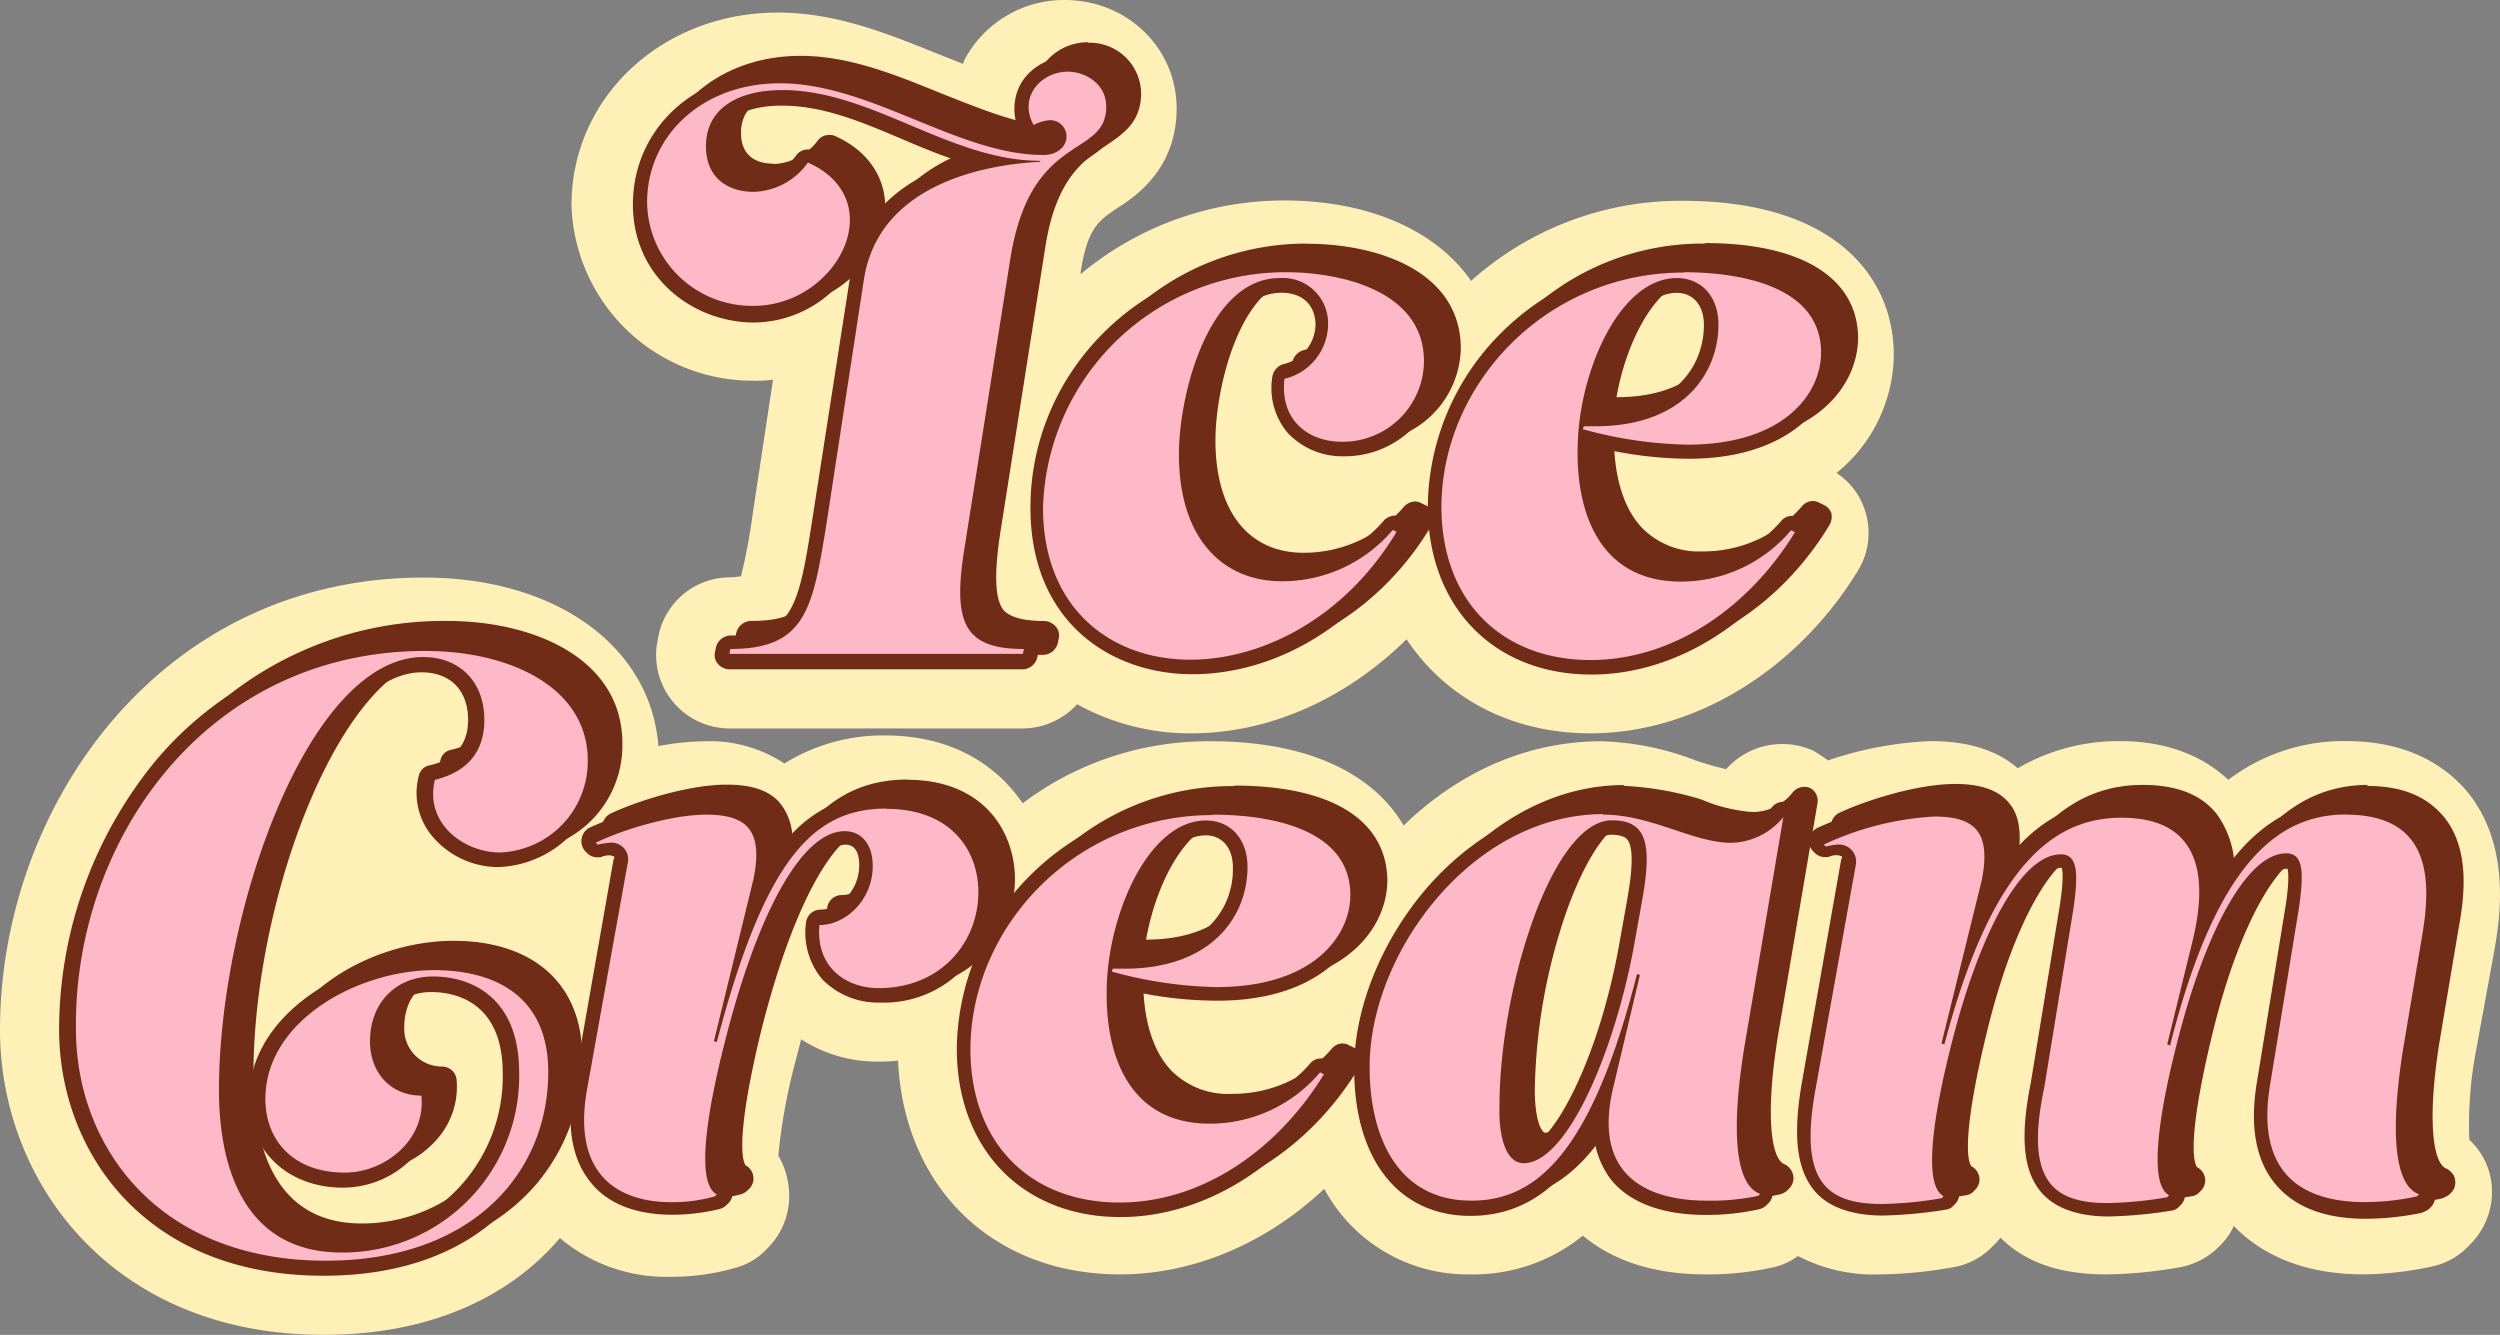 <svg xmlns="http://www.w3.org/2000/svg" viewBox="0 0 292.3 156.07"><rect x="0" y="0" width="292.3" height="156.07" fill="#808080" stroke="none"/><defs><style>.cls-1{fill:#fff0b7;}.cls-2{fill:#712c18;}.cls-3{fill:#feb9c8;}</style></defs><title>Zasób 1</title><g id="Warstwa_2" data-name="Warstwa 2"><g id="Warstwa_1-2" data-name="Warstwa 1"><path class="cls-1" d="M88,44.51a17.31,17.31,0,0,0,2.38-.11L88,60.14a71.1,71.1,0,0,1-1.36,7.25c-.34,0-.68.11-1.25.11a8.55,8.55,0,0,0-8.49,7.36l-.11.57a8.59,8.59,0,0,0,8.49,9.74H119.6a8.71,8.71,0,0,0,6.34-2.83,27.24,27.24,0,0,0,13.36,3.4c9.18,0,18.13-4.08,25.15-11,4.53,6.8,12.12,11,21.52,11,12.12,0,24.12-7.36,31.25-19a8.44,8.44,0,0,0,.91-6.8,8.26,8.26,0,0,0-3.4-4.64,18,18,0,0,0,6.69-13.82c0-8.72-6.46-18-24.69-18A36.69,36.69,0,0,0,172,32.84c-4-5.77-11.78-9.4-21.86-9.4a37.11,37.11,0,0,0-23.79,8.61v-.23c.8-5.21,2.16-6,4.08-7.36,2.38-1.47,7.14-4.75,7.14-11.78S131.83,0,124.47,0a13.17,13.17,0,0,0-11.33,6.34,5,5,0,0,0-.56,1.13c-.8-.34-1.7-.68-2.5-1-5.66-2.26-12-5-19.14-5C77.46,1.47,66.82,11.33,66.82,24A21.17,21.17,0,0,0,88,44.51Z"/><path class="cls-1" d="M291.64,111.11c.57-3.28,2.15-12.23-3.29-18.69-2.26-2.6-6.45-5.77-14-5.77a22.25,22.25,0,0,0-13.82,4.53C258,88.8,254,86.65,247.81,86.65a23.45,23.45,0,0,0-11.89,3.17c-2.5-2.15-5.89-3.17-10.2-3.17a42.58,42.58,0,0,0-12,2.26,15.17,15.17,0,0,0-1.7-1.13,8.78,8.78,0,0,0-10.2,2.15,35.93,35.93,0,0,1-3.51-1,33,33,0,0,0-11.09-2.26c-8.39,0-16.43,3.39-23.11,9.85-3.17-5.44-10.19-9.85-22.54-9.85a36,36,0,0,0-22,7.25c-3.17-4.65-8.49-7.93-16.08-7.93a21.76,21.76,0,0,0-11.78,3.28,15.79,15.79,0,0,0-9.29-2.6,31.7,31.7,0,0,0-5.44.56c-.9-11.66-12-19.7-27.4-19.7C18.57,67.51,0,94.46,0,120.4c0,17.67,13,35.67,37.83,35.67,12.91,0,22.08-4.75,27.63-11.32a19.22,19.22,0,0,0,13,4.53,26.85,26.85,0,0,0,7.36-1,7.77,7.77,0,0,0,3.74-2.15l.22-.23a8.62,8.62,0,0,0,2.38-7.47A9,9,0,0,0,91,135.12a67.18,67.18,0,0,1,2-11c.22-.91.45-1.7.67-2.61a16.26,16.26,0,0,0,9,2.61A15.82,15.82,0,0,0,105,124c.68,14.84,11.1,25,25.94,25,8.6,0,17.1-3.62,23.89-10a19,19,0,0,0,17.11,10,20.27,20.27,0,0,0,13.13-4.53c2.83,2.38,7.37,4.53,14.27,4.53a34.91,34.91,0,0,0,7.82-.79,7.56,7.56,0,0,0,3.06-1.36,19.05,19.05,0,0,0,9.51,2.15,50.76,50.76,0,0,0,8.38-.79,8.34,8.34,0,0,0,4.76-2.38l.22-.23a5.88,5.88,0,0,0,.8-.9c2.94,2.94,7,4.3,12.34,4.3a50.67,50.67,0,0,0,8.38-.79,8.65,8.65,0,0,0,4.76-2.38l.23-.23a7.48,7.48,0,0,0,1.58-2.26c2.61,2.72,7.25,5.66,15.18,5.66a39.4,39.4,0,0,0,7.93-.91,8.18,8.18,0,0,0,4.3-2.37l.23-.23a8.69,8.69,0,0,0,2.38-7.81,8.26,8.26,0,0,0-2.49-4.42,46,46,0,0,1,.79-10.42l2.15-11.78Zm-75-10.76v0Zm-.11-.45a.11.11,0,0,0-.11-.11C216.55,99.79,216.55,99.79,216.55,99.9Z"/><path class="cls-2" d="M87.66,75.66a1,1,0,0,1-.68-.34,1.62,1.62,0,0,1-.23-.68l.12-.56a.82.82,0,0,1,.79-.68c7.81,0,8.72-3.51,10.3-13.82l4.42-28.65c1.36-8.84,9-12.35,15.29-13.71a70.88,70.88,0,0,1-9.29-3.39c-5-2-9.62-4.08-14.61-4.08-2.37,0-8,.56-8,5.66,0,4.08,3.63,4.42,4.65,4.42A7.2,7.2,0,0,0,96,16.77a.79.79,0,0,1,.68-.34.42.42,0,0,1,.34.11c4.08,1.82,6.12,5.33,5.21,9.29a12.4,12.4,0,0,1-12,9.06C83.69,34.89,77,30,77,22,77,13.6,84,7.14,93.43,7.14c5.55,0,11,2.27,16.2,4.42s9.85,4.08,14.61,4.08c1.25,0,1.81-.68,1.81-1.25a1,1,0,0,0-1-1,2.74,2.74,0,0,0-1.47.45.64.64,0,0,1-.45.12h-.23a1.12,1.12,0,0,1-.56-.46,5.08,5.08,0,0,1-.12-5.21,5.39,5.39,0,0,1,4.65-2.6c2.6,0,5.43,1.81,5.43,5,0,2.95-1.81,4.08-3.73,5.33-2.72,1.81-6.12,4.07-7.48,12.57l-5.32,33.63c-.8,5.21-.68,7.93.56,9.4.91,1.14,2.61,1.59,5.44,1.59a1,1,0,0,1,.68.34,1.67,1.67,0,0,1,.23.68l-.12.57a.83.83,0,0,1-.79.68H87.66v.22Z"/><path class="cls-2" d="M127.19,6.68c2.15,0,4.53,1.48,4.53,4.08,0,6.12-8.83,2.83-11.21,17.78l-5.33,33.64c-1.47,8.95-.11,12,6.91,12l-.11.57H87.66l.12-.57c8.83,0,9.62-4.75,11.21-14.49L103.41,31c1.69-11.1,13.93-13.47,20.61-13.81V17.1c-10.53,0-19.71-8.26-30.13-8.26C88.68,8.84,85,11,85,15.4c0,4,2.94,5.33,5.55,5.33a8,8,0,0,0,6.34-3.4c9.85,4.42,3.39,16.76-6.34,16.76C84.27,34.09,78,29.33,78,22,78,14.16,84.49,8,93.55,8c10.65,0,20.84,8.38,30.81,8.38,1.81,0,2.72-1.13,2.72-2.15a1.91,1.91,0,0,0-1.93-1.92,5.07,5.07,0,0,0-1.92.56c-1.82-3.28.9-6.23,4-6.23m0-1.7a6.39,6.39,0,0,0-5.44,2.95,6.18,6.18,0,0,0,0,6.11,2.77,2.77,0,0,0,.8.8c-4.08-.46-8.16-2.15-12.46-3.85-5.33-2.16-10.76-4.42-16.54-4.42-9.85,0-17.21,6.68-17.21,15.63C76.34,30.81,83.47,36,90.49,36a13.59,13.59,0,0,0,11.44-6.46,4.9,4.9,0,0,0-.22,1.25L97.29,59.46C95.7,69.65,94.91,72.6,87.77,72.6a1.82,1.82,0,0,0-1.7,1.47l-.11.57A1.54,1.54,0,0,0,86.41,76a1.84,1.84,0,0,0,1.25.57H122a1.82,1.82,0,0,0,1.7-1.47l.11-.57a1.57,1.57,0,0,0-.45-1.36,1.83,1.83,0,0,0-1.25-.56c-3.28,0-4.3-.8-4.76-1.25-1-1.24-1.13-4-.45-8.72L122.2,29c1.25-8.15,4.53-10.3,7.14-12,2-1.36,4.08-2.72,4.08-6.12A6,6,0,0,0,127.19,5ZM90.49,19.14c-1.47,0-3.85-.45-3.85-3.62,0-4.19,4.53-4.87,7.25-4.87,4.87,0,9.4,1.92,14.27,4,2.15.91,4.31,1.81,6.46,2.49-4.31,1.36-8.72,3.85-11.21,8.38.56-4.07-1.48-7.7-5.78-9.62a1.37,1.37,0,0,0-.68-.12,1.63,1.63,0,0,0-1.36.68,6.79,6.79,0,0,1-5.1,2.72Zm33.3-4.3a.88.88,0,0,0,.45-.23,1.7,1.7,0,0,1,1-.34c.12,0,.23,0,.23.11s-.34.46-1,.46Z"/><path class="cls-2" d="M141.8,76.22c-9,0-18.12-5.77-18.12-18.69,0-15.63,13-28.31,29.1-28.31,7.82,0,17,3,17,11.33a10.35,10.35,0,0,1-10.42,10.3,7.6,7.6,0,0,1-5.89-2.38,7.1,7.1,0,0,1-1.58-6,.73.73,0,0,1,.68-.68,5.77,5.77,0,0,0,4.53-5.43,4.51,4.51,0,0,0-4.87-4.65c-7.59,0-10.87,13-10.87,19.71,0,8.72,4.19,13.93,11.21,13.93a16.28,16.28,0,0,0,12.34-5.66.82.82,0,0,1,.68-.34.41.41,0,0,1,.34.11l.46.23a1.14,1.14,0,0,1,.45.56.77.77,0,0,1-.11.68c-5.67,9.4-15.18,15.29-24.92,15.29Z"/><path class="cls-2" d="M152.78,30.13c6,0,16.08,2,16.08,10.42a9.49,9.49,0,0,1-9.62,9.4c-3.74,0-7.25-2.38-6.69-7.36a6.61,6.61,0,0,0,5.1-6.34A5.29,5.29,0,0,0,152,30.81c-8.27,0-11.78,13.48-11.78,20.61,0,10.08,5.32,14.84,12,14.84a16.89,16.89,0,0,0,13-6l.45.22c-6,10-15.63,15-24.12,15-9.29,0-17.22-6-17.22-17.78a28.27,28.27,0,0,1,28.43-27.52m0-1.7c-16.54,0-29.9,13.14-29.9,29.22,0,13.48,9.51,19.48,18.91,19.48,10,0,19.82-6,25.6-15.74a2,2,0,0,0,.23-1.36,1.66,1.66,0,0,0-.91-1l-.45-.22a1.61,1.61,0,0,0-.8-.23,1.85,1.85,0,0,0-1.24.56,15.44,15.44,0,0,1-11.78,5.44c-6.46,0-10.31-4.87-10.31-13.14,0-6.34,3.06-18.91,10.08-18.91,2.95,0,4,1.92,4,3.74a4.85,4.85,0,0,1-3.85,4.64,1.85,1.85,0,0,0-1.25,1.47,8.15,8.15,0,0,0,1.81,6.57,8.78,8.78,0,0,0,6.57,2.72,11.23,11.23,0,0,0,11.33-11.1c-.12-8.95-9.74-12.12-18-12.12Z"/><path class="cls-2" d="M188.46,76.22c-11.1,0-18.23-7.36-18.23-18.8,0-15.29,13.36-28.2,29.1-28.2,5.1,0,17,1,17,10.31,0,5.77-5.1,11.55-16.53,11.55a49.38,49.38,0,0,1-12-1.7v.11c-.34,5.55.91,10.2,3.4,12.8a10.06,10.06,0,0,0,7.7,2.95,16.33,16.33,0,0,0,12.34-5.67.84.84,0,0,1,.68-.34.39.39,0,0,1,.34.12l.46.22a1.17,1.17,0,0,1,.45.57.77.77,0,0,1-.11.68c-5.67,9.51-15.07,15.4-24.58,15.4Zm-.45-29h1c4.41,0,8-1.25,10.41-3.51a10.63,10.63,0,0,0,3.06-7.48c0-2.72-1.58-4.64-4.07-4.64C193.33,31.6,189.14,39.53,188,47.23Z"/><path class="cls-2" d="M199.33,30.13c6.57,0,16.08,1.59,16.08,9.4,0,4.76-4.3,10.76-15.63,10.76a49,49,0,0,1-12.23-1.81l.11-.34H189c10.31,0,14.39-6.23,14.39-11.89,0-3.29-2-5.44-4.87-5.44-6.46,0-11.1,10.19-11.55,18.69-.46,9,2.71,16.76,12,16.76a16.84,16.84,0,0,0,12.91-6l.46.22c-5.33,8.73-14.16,15-23.9,15-10.19,0-17.44-6.68-17.44-18,0-14.39,12.34-27.3,28.31-27.3m0-1.7A29.89,29.89,0,0,0,178,37.15a29,29,0,0,0-8.61,20.28c0,11.78,7.7,19.7,19.14,19.7,9.74,0,19.48-6,25.37-15.74a2,2,0,0,0,.23-1.36,1.66,1.66,0,0,0-.91-1l-.45-.22a1.6,1.6,0,0,0-.79-.23,1.65,1.65,0,0,0-1.25.56,15.18,15.18,0,0,1-11.67,5.33A9.31,9.31,0,0,1,192,61.73c-2.27-2.38-3.4-6.34-3.29-11.33a46.33,46.33,0,0,0,11.22,1.48c11.89,0,17.32-6.46,17.32-12.46-.11-6.91-6.57-11-17.89-11ZM189,46.44c1.25-7.13,5.1-13.93,9.52-13.93,1.92,0,3.17,1.47,3.17,3.74C201.71,41,198.42,46.44,189,46.44Z"/><path class="cls-2" d="M40.32,146.67c-20.73,0-30.13-14.49-30.13-27.86,0-22.2,15.75-45.19,41.91-45.19,9.85,0,19.82,4.19,19.82,13.59A11.54,11.54,0,0,1,60.71,98.77a9,9,0,0,1-7.14-3.4,7,7,0,0,1-1.25-6.12.72.72,0,0,1,.68-.56c3.4-.8,5.1-2.83,5.1-6.12,0-4-2.49-6.45-6.34-6.45-13.14,0-23.11,30.24-23.11,49.83,0,6.79,1.82,18.12,13.48,18.12A20,20,0,0,0,62.07,123.8c0-9.63-7-10.31-9.18-10.31a6.28,6.28,0,0,0-6.57,6.68,5.28,5.28,0,0,0,5.21,5.55.77.77,0,0,1,.79.8A8,8,0,0,1,50.17,133a10.36,10.36,0,0,1-7.7,3.4c-6.12,0-10.19-3.74-10.19-9.4,0-9.4,10.76-15.86,20.5-15.86,9.06,0,14.15,4.65,14.15,12.69.34,11.32-8,22.87-26.61,22.87Z"/><path class="cls-2" d="M52.21,74.3c10,0,19,4.31,19,12.8A10.66,10.66,0,0,1,60.93,97.86c-4.19,0-8.83-3.4-7.59-8.49,3.29-.8,5.78-2.84,5.78-7C59.12,77.7,56.06,75,52,75c-13.48,0-23.89,30-23.89,50.63,0,8.27,2.49,19,14.38,19a20.64,20.64,0,0,0,20.72-21.07c0-8.61-5.43-11.21-10.08-11.21-4.19,0-7.36,2.94-7.36,7.59,0,3.73,2.49,6.34,6,6.34.57,5.1-4.19,9-8.94,9-6,0-9.29-3.74-9.29-8.61,0-9.18,10.87-15.06,19.71-15.06,7.59,0,13.36,3.39,13.36,11.89,0,11.89-9,22.08-26.05,22.08-19.7,0-29.22-13.47-29.22-27.06C11.1,96.73,26.39,74.3,52.21,74.3m0-1.7A40.71,40.71,0,0,0,20.72,87.1,49.62,49.62,0,0,0,9.4,118.59c0,13.81,9.62,28.76,30.92,28.76,19.14,0,27.75-12,27.75-23.78C68.07,115.08,62.4,110,53,110c-10.08,0-21.4,6.91-21.4,16.76,0,6,4.53,10.31,11,10.31A11.33,11.33,0,0,0,51,133.31a9.28,9.28,0,0,0,2.38-7.14,1.71,1.71,0,0,0-1.7-1.47,4.4,4.4,0,0,1-4.41-4.64c0-3.51,2.26-5.89,5.66-5.89,2.49,0,8.38.9,8.38,9.51a19,19,0,0,1-19,19.37c-10.42,0-12.68-9.4-12.68-17.33,0-21.4,10.76-48.93,22.2-48.93,3.39,0,5.43,2.15,5.43,5.55,0,2.83-1.47,4.65-4.53,5.33a1.55,1.55,0,0,0-1.24,1.24,7.88,7.88,0,0,0,1.47,6.91,10.16,10.16,0,0,0,7.81,3.74,12.41,12.41,0,0,0,12-12.46c.11-10-10.19-14.5-20.5-14.5Z"/><path class="cls-2" d="M81,139.76c-2.72,0-6.46-.56-8.83-3.39-2-2.5-2.72-6.12-1.82-10.77l4.76-26.5a1,1,0,0,0-.23-1,1.39,1.39,0,0,0-1-.34,3.42,3.42,0,0,0-1,.23H72.6a.83.83,0,0,1-.57-.23l-.23-.22a.71.71,0,0,1-.22-.8c0-.22.22-.45.45-.68,2.83-1.36,8.83-3.39,13.25-3.39,2.83,0,4.65.56,5.66,1.92s1.36,3.51.68,6.57l-.79,3.51C94.91,95.7,99.66,92,106.35,92c8.6,0,11.55,5.66,11.55,10.64a12.08,12.08,0,0,1-12.57,12.12,7.89,7.89,0,0,1-6-2.49,7.35,7.35,0,0,1-1.7-5.89.85.85,0,0,1,.79-.79c2.49,0,5.32-2.49,5.32-6,0-2-.9-3.17-2.38-3.17-4.41,0-9.51,9.29-13.25,24.13-3.28,13.48-2.26,16.19-1.36,16.65a.76.76,0,0,1,.46.68,1.07,1.07,0,0,1-.23.79l-.23.23c-.11.11-.22.22-.34.22a22,22,0,0,1-5.43.68Z"/><path class="cls-2" d="M106.12,92.87c7.47,0,10.76,4.76,10.76,9.74,0,5.67-4.19,11.22-11.67,11.22-3.73,0-7.36-2.38-6.91-7.37,3.06,0,6.23-2.94,6.23-6.9,0-2.61-1.36-4.08-3.28-4.08-5.21,0-10.42,10.31-14,24.8-1.47,5.78-3.73,16.2-.9,17.67l-.23.23a18,18,0,0,1-5.09.68c-5.78,0-11.67-2.83-9.86-13.14l4.76-26.5a1.94,1.94,0,0,0-2.15-2.38,7.66,7.66,0,0,0-1.36.23l-.23-.23c3-1.47,8.83-3.29,12.91-3.29,4.76,0,6.68,1.82,5.55,7.48l-4.64,19,.34.11c5.66-21.52,11.21-27.3,19.82-27.3m0-1.7c-5.66,0-10,2.38-13.59,7.93A6.7,6.7,0,0,0,91.28,94c-1.58-2-4.41-2.26-6.34-2.26-4.53,0-10.65,2-13.59,3.4a1.77,1.77,0,0,0-.91,1.24,1.68,1.68,0,0,0,.46,1.47l.22.23a1.71,1.71,0,0,0,1.25.45,1.06,1.06,0,0,0,.57-.11,2.25,2.25,0,0,1,.79-.11c.23,0,.34.11.45.11s.11.23,0,.34l-4.64,26.39c-.91,4.87-.23,8.72,2,11.44,2,2.49,5.32,3.74,9.51,3.74a23.41,23.41,0,0,0,5.55-.68,1.82,1.82,0,0,0,.79-.46l.23-.22a1.67,1.67,0,0,0,.45-1.48,1.73,1.73,0,0,0-.9-1.24C87,136,85.73,134,89,120.51c4.08-16.2,9.17-23.45,12.34-23.45,1,0,1.59.79,1.59,2.38,0,3.06-2.38,5.21-4.53,5.21a1.72,1.72,0,0,0-1.7,1.59,8.45,8.45,0,0,0,1.92,6.56,9.05,9.05,0,0,0,6.69,2.72,12.85,12.85,0,0,0,13.36-12.91c-.11-5.77-4-11.44-12.57-11.44Z"/><path class="cls-2" d="M133.42,139.65c-11.1,0-18.23-7.36-18.23-18.8,0-15.29,13.36-28.2,29.1-28.2,5.1,0,17,1,17,10.31,0,5.77-5.1,11.55-16.53,11.55a49.38,49.38,0,0,1-12-1.7v.11c-.34,5.55.91,10.2,3.4,12.8a10.06,10.06,0,0,0,7.7,2.95A16.33,16.33,0,0,0,156.18,123a.84.84,0,0,1,.68-.34.39.39,0,0,1,.34.12l.46.22a1.17,1.17,0,0,1,.45.57.77.77,0,0,1-.11.68c-5.67,9.51-15.07,15.4-24.58,15.4Zm-.45-29h1c4.41,0,8-1.25,10.42-3.51a10.67,10.67,0,0,0,3.05-7.48c0-2.72-1.58-4.64-4.07-4.64-5.1,0-9.29,7.81-10.42,15.63Z"/><path class="cls-2" d="M144.29,93.55c6.57,0,16.08,1.59,16.08,9.4,0,4.76-4.3,10.76-15.63,10.76a49,49,0,0,1-12.23-1.81l.11-.34H134c10.31,0,14.39-6.23,14.39-11.89,0-3.29-2-5.44-4.87-5.44-6.46,0-11.1,10.19-11.56,18.69-.45,9,2.72,16.76,12,16.76a16.84,16.84,0,0,0,12.91-6l.45.23c-5.32,8.72-14.15,15-23.89,15-10.2,0-17.44-6.69-17.44-18,0-14.39,12.34-27.3,28.31-27.3m0-1.7A29.86,29.86,0,0,0,123,100.58a28.92,28.92,0,0,0-8.61,20.27c0,11.78,7.7,19.7,19.14,19.7,9.74,0,19.48-6,25.37-15.74a1.94,1.94,0,0,0,.23-1.36,1.6,1.6,0,0,0-.91-1l-.45-.22A1.57,1.57,0,0,0,157,122a1.63,1.63,0,0,0-1.25.57,15.2,15.2,0,0,1-11.67,5.32,9.31,9.31,0,0,1-7.13-2.72c-2.27-2.38-3.4-6.34-3.28-11.33a46.19,46.19,0,0,0,11.21,1.48c11.89,0,17.33-6.46,17.33-12.46C162.07,95.82,155.62,91.85,144.29,91.85Zm-10.31,18c1.25-7.13,5.1-13.93,9.52-13.93,1.92,0,3.17,1.47,3.17,3.74C146.67,104.31,143.38,109.86,134,109.86Z"/><path class="cls-2" d="M201.94,139.65c-4.87,0-8.38-1.36-10.42-3.85q-2.55-3.23-1.7-8.83c-4,8.83-8.83,12.79-15.4,12.79-9.4,0-12.8-8.49-12.8-16.42,0-13.81,12.57-30.58,28.2-30.58,3.17,0,6,1,8.61,1.82a19.71,19.71,0,0,0,6.34,1.47,6.94,6.94,0,0,0,5.44-2.72.79.79,0,0,1,.68-.34.43.43,0,0,1,.34.11.78.78,0,0,1,.45.91l-4.42,26.05c-1.7,9.74-1.24,16.19,1.14,17.1a1.34,1.34,0,0,1,.56.57.75.75,0,0,1-.23.79l-.22.23a.62.62,0,0,1-.46.22,26.18,26.18,0,0,1-6.11.68ZM190.84,95c-6.12,0-12.34,18.91-12.34,32.62,0,2.83.56,5.77,2,5.77,4.08,0,9.74-11.55,12-24.8l.91-5.1c.79-4.19.79-6.57-.12-7.7C193.11,95.48,192.54,95,190.84,95Z"/><path class="cls-2" d="M189.82,93.55c5.66,0,10.53,3.29,15,3.29a8.07,8.07,0,0,0,6.12-3l-4.42,26.05c-1.25,7.25-2,16.65,1.7,18l-.23.23a26.44,26.44,0,0,1-6,.56c-7.14,0-13.48-3.06-10.87-13.48l3.05-12.91-.34-.11c-5.32,21-11.78,26.5-19.36,26.5-8.84,0-11.9-7.81-11.9-15.51,0-13.37,12-29.68,27.3-29.68m-9.17,40.66c5.09,0,10.64-13.14,12.91-25.48l.9-5.1c1.25-6.79.57-9.51-3.51-9.51-7,0-13.14,19.71-13.14,33.41-.11,3.51.68,6.68,2.84,6.68m9.17-42.36c-7.59,0-14.95,3.74-20.73,10.42-5.21,6.12-8.38,13.93-8.38,21,0,10.64,5.21,17.21,13.59,17.21,5.89,0,10.54-3.06,14.39-9.74a10.45,10.45,0,0,0,2,5.44c2.15,2.72,6,4.19,11.1,4.19a28.14,28.14,0,0,0,6.34-.68,1.86,1.86,0,0,0,.79-.45l.23-.23a1.7,1.7,0,0,0,.45-1.59,1.88,1.88,0,0,0-1-1.24c-1.58-.57-2.38-5.89-.57-16.2l4.42-26a1.68,1.68,0,0,0-.9-1.81,1.5,1.5,0,0,0-.68-.11,1.81,1.81,0,0,0-1.25.56,5.94,5.94,0,0,1-4.76,2.38,18.59,18.59,0,0,1-6-1.47,36.89,36.89,0,0,0-9.06-1.59Zm-9.17,40.66c-.46,0-1.25-1.47-1.25-5a67,67,0,0,1,3.85-21.29c2.83-7.7,5.78-10.42,7.59-10.42,1.47,0,1.81.45,1.92.56,1,1.25.23,5.55,0,6.91l-.9,5.1c-2.49,13.7-8,24.12-11.21,24.12Z"/><path class="cls-2" d="M278.84,139.76c-4.53,0-7.81-1.24-9.85-3.62s-2.83-6.23-2-11l3.39-20.84c.23-1.24.68-4.41,0-5.21,0-.11-.11-.22-.56-.22-3.85,0-8.84,8.83-11.9,21.52-3.39,14-2.14,16.42-1.35,16.76a.77.77,0,0,1,.45.68,1.07,1.07,0,0,1-.23.79l-.22.23a.89.89,0,0,1-.46.22,46.84,46.84,0,0,1-7.13.68c-3.51,0-5.89-.79-7.25-2.6-1.81-2.27-2.15-6.12-.91-12l3.4-20.84c.23-1.24.68-4.41,0-5.21,0-.11-.11-.22-.56-.22-3.86,0-8.84,8.83-11.9,21.52-3.39,14-2.15,16.42-1.36,16.76a.76.76,0,0,1,.46.68.93.93,0,0,1-.23.79l-.23.23a.88.88,0,0,1-.45.23,48.17,48.17,0,0,1-7.14.68c-3.62,0-5.88-.8-7.36-2.61-1.81-2.26-2.26-5.89-1.24-11.55l4.75-26.5a1,1,0,0,0-.22-1,1.38,1.38,0,0,0-1-.34,3.39,3.39,0,0,0-1,.22h-.23a.9.9,0,0,1-.57-.22l-.22-.23a.7.7,0,0,1-.23-.79c0-.23.23-.46.45-.68,2.84-1.36,8.84-3.4,13.25-3.4,2.84,0,4.65.57,5.67,1.93s1.36,3.51.68,6.56l-1.25,5.1c4.31-9.29,9.86-13.7,16.88-13.7,3.73,0,6.45,1,8,3.17,1.81,2.38,2.26,5.89,1.47,10.64,4.31-9.4,9.85-13.81,17-13.81,3.62,0,6.34,1,8,3.06,2.72,3.28,2.27,8.38,1.59,12.34l-2,11.89c-1.7,9.74-1.25,16.2,1.13,17.11a1.4,1.4,0,0,1,.57.56.74.74,0,0,1-.23.79l-.23.23a.6.6,0,0,1-.45.23,26.75,26.75,0,0,1-7.13,1Z"/><path class="cls-2" d="M276.8,93.55c10.53,0,9.85,8.61,8.83,14.5l-2,11.89c-1.25,7.25-2,16.65,1.69,18l-.22.23a28.34,28.34,0,0,1-6.12.68c-7,0-12.8-3.06-11.1-13.6l3.4-20.83c.57-4,.57-6.35-1.47-6.35-4.76,0-9.63,9.63-12.8,22.2-1.47,5.78-3.74,16.31-.91,17.78l-.22.23a44.44,44.44,0,0,1-7,.68c-6.68,0-9.62-2.95-7.36-13.59l3.4-20.84c.57-4,.57-6.34-1.47-6.34-4.76,0-9.63,9.62-12.8,22.19-1.47,5.78-3.74,16.31-.91,17.79l-.22.22a43.28,43.28,0,0,1-7,.68c-6.68,0-9.62-2.83-7.81-13.14l4.76-26.5a2,2,0,0,0-2.15-2.38,8.7,8.7,0,0,0-1.36.23l-.23-.23a34.94,34.94,0,0,1,12.91-3.28c4.76,0,6.68,1.81,5.55,7.47l-4.64,19,.34.11c5.66-21.52,13.13-26.5,20.72-26.5,10.54,0,9.63,9,8.27,14.5l-2.94,12,.34.12c5.43-22,13-27,20.61-27m0-1.7c-6.34,0-11.55,3.4-15.63,10.42a11.14,11.14,0,0,0-2-6.91c-1.81-2.37-4.75-3.51-8.72-3.51-5.89,0-10.65,2.83-14.61,8.72.45-2.94.23-5.09-1-6.56-1.58-2-4.42-2.27-6.34-2.27-4.53,0-10.65,2-13.59,3.4a1.77,1.77,0,0,0-.91,1.24,1.7,1.7,0,0,0,.46,1.48l.22.22a1.71,1.71,0,0,0,1.25.46,1,1,0,0,0,.56-.12,2.3,2.3,0,0,1,.8-.11c.22,0,.34.11.45.11s.11.23,0,.34L213,125.15c-1,6-.57,9.86,1.47,12.35s5.66,2.94,8,2.94a52.24,52.24,0,0,0,7.36-.68,1.44,1.44,0,0,0,.91-.45l.22-.23a1.68,1.68,0,0,0,.46-1.47,1.79,1.79,0,0,0-.91-1.25c-.23-.22-1.47-2.26,1.81-15.74s8.16-20.84,11.1-20.84c.12.34.23,1.47-.22,4.42l-3.4,20.72c-1.25,6.23-.91,10.2,1.13,12.69s5.55,2.94,7.93,2.94a50.78,50.78,0,0,0,7.36-.68,1.4,1.4,0,0,0,.91-.45l.23-.23a1.69,1.69,0,0,0,.45-1.47,1.75,1.75,0,0,0-.91-1.24c-.22-.23-1.47-2.27,1.81-15.75s8.16-20.84,11.1-20.84c.12.34.23,1.48-.22,4.42l-3.4,20.84c-.79,5.1,0,8.95,2.26,11.67s5.78,4,10.54,4a33.08,33.08,0,0,0,6.45-.68,3.5,3.5,0,0,0,.91-.45l.23-.23a1.69,1.69,0,0,0,.45-1.58,1.9,1.9,0,0,0-1-1.25c-1.59-.57-2.38-5.89-.57-16.2l2-11.89c.79-4.19,1.25-9.51-1.81-13.14-2.15-2.49-5.1-3.51-8.95-3.51Z"/><path class="cls-3" d="M85.28,77.36A1,1,0,0,1,84.6,77a1.62,1.62,0,0,1-.23-.68l.12-.56a.82.82,0,0,1,.79-.68c7.81,0,8.72-3.51,10.3-13.82L100,32.63c1.36-8.84,9-12.35,15.29-13.71a69.53,69.53,0,0,1-9.29-3.4c-5-2-9.62-4.07-14.61-4.07-2.37,0-8,.56-8,5.66,0,4.08,3.63,4.42,4.65,4.42a7.23,7.23,0,0,0,5.66-3.06.79.79,0,0,1,.68-.34.42.42,0,0,1,.34.11c4.08,1.81,6.12,5.32,5.21,9.29a12.4,12.4,0,0,1-12,9.06c-6.56,0-13.25-4.87-13.25-12.91,0-8.38,7-14.84,16.43-14.84,5.55,0,11,2.27,16.19,4.42s9.86,4.08,14.61,4.08c1.25,0,1.81-.68,1.81-1.25a1,1,0,0,0-1-1,2.74,2.74,0,0,0-1.47.45.64.64,0,0,1-.45.12h-.23a1.16,1.16,0,0,1-.56-.46,5.08,5.08,0,0,1-.12-5.21,5.39,5.39,0,0,1,4.65-2.6c2.6,0,5.43,1.81,5.43,5,0,3-1.81,4.08-3.73,5.33-2.72,1.81-6.12,4.07-7.48,12.57l-5.32,33.63c-.79,5.21-.68,7.93.56,9.4.91,1.14,2.61,1.59,5.44,1.59a1,1,0,0,1,.68.34,1.67,1.67,0,0,1,.23.68l-.11.57a.84.84,0,0,1-.8.68H85.28v.22Z"/><path class="cls-2" d="M124.81,8.38c2.15,0,4.53,1.47,4.53,4.08,0,6.12-8.83,2.83-11.21,17.78L112.8,63.88c-1.47,8.95-.11,12,6.91,12l-.11.57H85.28l.12-.57c8.83,0,9.62-4.75,11.21-14.49L101,32.73c1.69-11.1,13.93-13.48,20.61-13.81V18.8c-10.53,0-19.71-8.27-30.13-8.27-5.21,0-8.94,2.16-8.94,6.57,0,4,2.94,5.33,5.54,5.33A8,8,0,0,0,94.46,19c9.85,4.42,3.39,16.76-6.35,16.76A12.26,12.26,0,0,1,75.66,23.67c0-7.81,6.45-13.93,15.51-13.93,10.65,0,20.84,8.38,30.81,8.38,1.81,0,2.72-1.13,2.72-2.15a1.91,1.91,0,0,0-1.93-1.92,5,5,0,0,0-1.92.56c-1.82-3.28.9-6.23,4-6.23m0-1.7a6.39,6.39,0,0,0-5.44,3,6.18,6.18,0,0,0,0,6.11,2.77,2.77,0,0,0,.8.8c-4.08-.46-8.16-2.16-12.46-3.85C102.38,10.53,97,8.27,91.17,8.27,81.32,8.27,74,15,74,23.9c0,8.61,7.13,13.81,14.15,13.81a13.58,13.58,0,0,0,11.44-6.45,4.9,4.9,0,0,0-.22,1.25L94.91,61.16C93.32,71.35,92.53,74.3,85.39,74.3a1.82,1.82,0,0,0-1.7,1.47l-.11.57A1.54,1.54,0,0,0,84,77.69a1.84,1.84,0,0,0,1.25.57H119.6a1.82,1.82,0,0,0,1.7-1.47l.11-.57a1.57,1.57,0,0,0-.45-1.36,1.83,1.83,0,0,0-1.25-.56c-3.28,0-4.3-.8-4.76-1.25-1-1.24-1.13-4-.45-8.72l5.32-33.64c1.25-8.15,4.53-10.3,7.14-12C129,17.33,131,16,131,12.57a6,6,0,0,0-6.23-5.89ZM88,20.84c-1.47,0-3.85-.45-3.85-3.62,0-4.19,4.53-4.87,7.25-4.87,4.87,0,9.4,1.92,14.27,4,2.15.91,4.3,1.81,6.46,2.49-4.31,1.36-8.73,3.85-11.22,8.38.57-4.07-1.47-7.7-5.77-9.62a1.39,1.39,0,0,0-.68-.12,1.62,1.62,0,0,0-1.36.68A6.62,6.62,0,0,1,88,20.84Zm33.3-4.19a.81.81,0,0,0,.45-.23,1.68,1.68,0,0,1,1-.34c.11,0,.23,0,.23.12s-.34.45-1,.45Z"/><path class="cls-3" d="M139.42,78c-8.95,0-18.12-5.77-18.12-18.69,0-15.63,13-28.31,29.1-28.31,7.82,0,17,2.94,17,11.33A10.35,10.35,0,0,1,157,52.67a7.6,7.6,0,0,1-5.89-2.38,7.1,7.1,0,0,1-1.58-6,.73.73,0,0,1,.68-.68,5.77,5.77,0,0,0,4.53-5.44,4.51,4.51,0,0,0-4.87-4.64c-7.59,0-10.87,13-10.87,19.71,0,8.72,4.19,13.93,11.21,13.93a16.3,16.3,0,0,0,12.34-5.66.82.82,0,0,1,.68-.34.41.41,0,0,1,.34.11l.46.23a1.14,1.14,0,0,1,.45.56.77.77,0,0,1-.11.68C158.56,72.15,149.05,78,139.42,78Z"/><path class="cls-2" d="M150.41,31.83c6,0,16.08,2,16.08,10.42a9.49,9.49,0,0,1-9.63,9.4c-3.73,0-7.24-2.38-6.68-7.36a6.62,6.62,0,0,0,5.1-6.34,5.29,5.29,0,0,0-5.66-5.44c-8.27,0-11.78,13.48-11.78,20.61,0,10.08,5.32,14.84,12,14.84a16.91,16.91,0,0,0,13-6l.45.22c-6,10-15.63,14.95-24.13,14.95-9.28,0-17.21-6-17.21-17.78a28.35,28.35,0,0,1,28.43-27.52m0-1.7c-16.54,0-29.9,13.14-29.9,29.22,0,13.48,9.51,19.48,18.91,19.48,10,0,19.82-6,25.6-15.74a1.94,1.94,0,0,0,.23-1.36,1.66,1.66,0,0,0-.91-1l-.45-.22a1.61,1.61,0,0,0-.8-.23,1.85,1.85,0,0,0-1.24.56,15.44,15.44,0,0,1-11.78,5.44c-6.46,0-10.31-4.87-10.31-13.14,0-6.34,3.06-18.91,10.08-18.91,2.95,0,4,1.93,4,3.74A4.84,4.84,0,0,1,150,42.59a1.83,1.83,0,0,0-1.24,1.47,8.15,8.15,0,0,0,1.81,6.57,8.78,8.78,0,0,0,6.57,2.72,11.23,11.23,0,0,0,11.33-11.1C168.19,33.3,158.68,30.13,150.41,30.13Z"/><path class="cls-3" d="M186,78c-11.1,0-18.23-7.36-18.23-18.8C167.74,44,181.1,31,196.84,31c5.1,0,17,1,17,10.31,0,5.77-5.1,11.55-16.53,11.55a49.38,49.38,0,0,1-12-1.7v.11c-.34,5.55.91,10.2,3.4,12.8a10.06,10.06,0,0,0,7.7,3,16.37,16.37,0,0,0,12.35-5.67.82.82,0,0,1,.68-.34.41.41,0,0,1,.34.12l.45.22a1.11,1.11,0,0,1,.45.57c.12.23,0,.45-.11.68C205,72.15,195.48,78,186,78Zm-.34-29h1c4.42,0,8-1.25,10.42-3.51a10.68,10.68,0,0,0,3.06-7.48c0-2.72-1.59-4.64-4.08-4.64-5.21,0-9.4,7.81-10.42,15.63Z"/><path class="cls-2" d="M196.84,31.83c6.57,0,16.08,1.59,16.08,9.4,0,4.76-4.3,10.76-15.63,10.76a49,49,0,0,1-12.23-1.81l.12-.34h1.35c10.31,0,14.39-6.23,14.39-11.89,0-3.29-2-5.44-4.87-5.44-6.46,0-11.1,10.19-11.55,18.69C184,60.15,187.21,68,196.5,68a16.84,16.84,0,0,0,12.91-6l.46.22c-5.33,8.72-14.16,14.95-23.9,14.95-10.19,0-17.44-6.68-17.44-18,.11-14.39,12.34-27.3,28.31-27.3m0-1.7a29.89,29.89,0,0,0-21.29,8.72,29,29,0,0,0-8.61,20.28c0,11.77,7.7,19.7,19.14,19.7,9.74,0,19.48-6,25.37-15.74a2,2,0,0,0,.23-1.36,1.66,1.66,0,0,0-.91-1l-.45-.23a1.67,1.67,0,0,0-.79-.22,1.62,1.62,0,0,0-1.25.56,15.18,15.18,0,0,1-11.67,5.33,9.31,9.31,0,0,1-7.13-2.72c-2.27-2.38-3.4-6.34-3.29-11.33a46.33,46.33,0,0,0,11.22,1.48c11.89,0,17.33-6.46,17.33-12.46,0-6.91-6.58-11-17.9-11Zm-10.31,18c1.25-7.13,5.1-13.93,9.52-13.93,1.92,0,3.17,1.47,3.17,3.74C199.22,42.7,195.93,48.14,186.53,48.14Z"/><path class="cls-3" d="M37.94,148.37c-20.73,0-30.13-14.49-30.13-27.86,0-22.2,15.75-45.19,41.91-45.19,9.85,0,19.82,4.19,19.82,13.59a11.54,11.54,0,0,1-11.21,11.56,9,9,0,0,1-7.14-3.4A7,7,0,0,1,49.94,91a.72.72,0,0,1,.68-.56c3.4-.8,5.1-2.83,5.1-6.12,0-4-2.49-6.45-6.34-6.45-13.14,0-23.11,30.24-23.11,49.83,0,6.79,1.82,18.12,13.48,18.12A20,20,0,0,0,59.69,125.5c0-9.63-7-10.31-9.18-10.31a6.28,6.28,0,0,0-6.57,6.68,5.28,5.28,0,0,0,5.21,5.55.78.78,0,0,1,.8.8,8.09,8.09,0,0,1-2.16,6.45,10.36,10.36,0,0,1-7.7,3.4c-6.11,0-10.19-3.74-10.19-9.4,0-9.4,10.76-15.86,20.5-15.86,9.06,0,14.16,4.65,14.16,12.69C64.78,136.82,56.51,148.37,37.94,148.37Z"/><path class="cls-2" d="M49.72,76.11c10,0,19,4.31,19,12.8A10.66,10.66,0,0,1,58.44,99.67c-4.19,0-8.84-3.4-7.59-8.49,3.28-.8,5.78-2.84,5.78-7,0-4.64-3.06-7.36-7.14-7.36-13.48,0-23.89,30-23.89,50.63,0,8.27,2.49,19,14.38,19A20.63,20.63,0,0,0,60.7,125.38c0-8.61-5.43-11.21-10.08-11.21-4.19,0-7.36,2.94-7.36,7.59,0,3.73,2.49,6.34,6,6.34.57,5.1-4.19,9-8.94,9-6,0-9.29-3.74-9.29-8.61,0-9.18,10.87-15.06,19.71-15.06,7.59,0,13.36,3.39,13.36,11.89,0,11.89-8.95,22.08-26,22.08-19.7,0-29.22-13.47-29.22-27.06C8.61,98.42,24,76.11,49.72,76.11m0-1.7a40.71,40.71,0,0,0-31.49,14.5A49.62,49.62,0,0,0,6.91,120.4c0,13.81,9.63,28.76,30.92,28.76,19.14,0,27.75-12,27.75-23.78,0-8.49-5.67-13.59-15.07-13.59-10.08,0-21.4,6.91-21.4,16.76,0,6,4.53,10.31,11,10.31a11.33,11.33,0,0,0,8.38-3.74A9.27,9.27,0,0,0,50.85,128a1.71,1.71,0,0,0-1.7-1.48,4.4,4.4,0,0,1-4.41-4.64c0-3.51,2.26-5.89,5.66-5.89,2.49,0,8.38.9,8.38,9.51a19,19,0,0,1-19,19.37c-10.42,0-12.68-9.4-12.68-17.33,0-21.4,10.76-48.93,22.2-48.93,3.39,0,5.43,2.15,5.43,5.55,0,2.83-1.47,4.65-4.53,5.33a1.55,1.55,0,0,0-1.24,1.24,7.88,7.88,0,0,0,1.47,6.91,10.14,10.14,0,0,0,7.81,3.74,12.41,12.41,0,0,0,12-12.46c.23-10.08-10.19-14.5-20.5-14.5Z"/><path class="cls-3" d="M78.6,141.46c-2.72,0-6.46-.56-8.84-3.39-2-2.5-2.71-6.12-1.81-10.76l4.76-26.51a1,1,0,0,0-.23-1,1.39,1.39,0,0,0-1-.34,3.42,3.42,0,0,0-1,.23h-.22a.83.83,0,0,1-.57-.23l-.23-.22a.71.71,0,0,1-.22-.8c0-.22.22-.45.45-.68,2.83-1.35,8.83-3.39,13.25-3.39,2.83,0,4.64.56,5.66,1.92s1.36,3.51.68,6.57l-.79,3.51C92.53,97.4,97.28,93.67,104,93.67c8.6,0,11.55,5.66,11.55,10.64A12.08,12.08,0,0,1,103,116.43a7.92,7.92,0,0,1-6-2.49,7.35,7.35,0,0,1-1.7-5.89.85.85,0,0,1,.79-.79c2.49,0,5.32-2.5,5.32-6,0-2-.9-3.17-2.38-3.17-4.41,0-9.51,9.29-13.25,24.13-3.28,13.47-2.26,16.19-1.36,16.64a.77.77,0,0,1,.46.68,1.08,1.08,0,0,1-.23.8l-.23.22c-.11.12-.22.23-.34.23a23.13,23.13,0,0,1-5.43.68Z"/><path class="cls-2" d="M103.63,94.57c7.47,0,10.76,4.76,10.76,9.74,0,5.67-4.19,11.22-11.67,11.22-3.73,0-7.36-2.38-6.91-7.37,3.06,0,6.23-2.94,6.23-6.9,0-2.61-1.36-4.08-3.28-4.08-5.21,0-10.42,10.3-14.05,24.8-1.47,5.78-3.73,16.2-.9,17.67l-.23.23a18,18,0,0,1-5.09.68c-5.78,0-11.67-2.83-9.86-13.14l4.76-26.5a1.94,1.94,0,0,0-2.15-2.38,8.49,8.49,0,0,0-1.36.22l-.23-.22c2.95-1.47,8.84-3.29,12.91-3.29,4.76,0,6.68,1.82,5.55,7.48l-4.64,19,.34.11c5.66-21.52,11.33-27.3,19.82-27.3m0-1.7c-5.66,0-10,2.38-13.59,7.93a6.63,6.63,0,0,0-1.25-5.09c-1.58-2-4.41-2.27-6.34-2.27-4.53,0-10.65,2-13.59,3.4A1.77,1.77,0,0,0,68,98.08a1.71,1.71,0,0,0,.46,1.48l.22.22a1.72,1.72,0,0,0,1.25.46,1,1,0,0,0,.57-.12,2.25,2.25,0,0,1,.79-.11c.23,0,.34.11.45.11s.11.23,0,.34l-4.64,26.39c-.91,4.87-.23,8.72,2,11.44,2,2.49,5.32,3.74,9.51,3.74a23.41,23.41,0,0,0,5.55-.68,1.82,1.82,0,0,0,.79-.46l.23-.22a1.67,1.67,0,0,0,.45-1.48,1.75,1.75,0,0,0-.9-1.24c-.23-.23-1.48-2.27,1.81-15.74C90.61,106,95.7,98.76,98.87,98.76c1,0,1.59.8,1.59,2.38,0,3.06-2.38,5.21-4.53,5.21a1.72,1.72,0,0,0-1.7,1.59,8.5,8.5,0,0,0,1.92,6.57,9.08,9.08,0,0,0,6.69,2.71,12.85,12.85,0,0,0,13.36-12.91C116.09,98.65,112.24,92.87,103.63,92.87Z"/><path class="cls-3" d="M131,141.35c-11.1,0-18.23-7.36-18.23-18.8,0-15.29,13.36-28.2,29.1-28.2,5.1,0,17,1,17,10.31,0,5.77-5.1,11.55-16.53,11.55a49.38,49.38,0,0,1-12-1.7v.11c-.34,5.55.91,10.2,3.4,12.8a10.06,10.06,0,0,0,7.7,3,16.33,16.33,0,0,0,12.34-5.67.84.84,0,0,1,.68-.34.39.39,0,0,1,.34.12l.46.22a1.17,1.17,0,0,1,.45.57.77.77,0,0,1-.11.68c-5.67,9.51-15.18,15.4-24.58,15.4Zm-.45-29h1c4.41,0,8-1.25,10.42-3.51a10.67,10.67,0,0,0,3.05-7.48c0-2.72-1.58-4.64-4.07-4.64-5.1,0-9.4,7.93-10.42,15.63Z"/><path class="cls-2" d="M141.8,95.25c6.57,0,16.08,1.59,16.08,9.4,0,4.76-4.3,10.76-15.63,10.76A49,49,0,0,1,130,113.6l.11-.34h1.36c10.31,0,14.39-6.23,14.39-11.89,0-3.29-2-5.44-4.87-5.44-6.46,0-11.1,10.19-11.56,18.69-.45,8.95,2.72,16.76,12,16.76a16.84,16.84,0,0,0,12.91-6l.45.22c-5.32,8.73-14.15,15-23.89,15-10.2,0-17.44-6.68-17.44-18,.11-14.39,12.34-27.3,28.31-27.3m0-1.7a29.89,29.89,0,0,0-21.29,8.72,29,29,0,0,0-8.61,20.28c0,11.77,7.7,19.7,19.14,19.7,9.74,0,19.48-6,25.37-15.74a2,2,0,0,0,.23-1.36,1.6,1.6,0,0,0-.91-1l-.45-.22a1.57,1.57,0,0,0-.79-.23,1.65,1.65,0,0,0-1.25.56,15.17,15.17,0,0,1-11.66,5.33,9.32,9.32,0,0,1-7.14-2.72c-2.26-2.38-3.4-6.34-3.28-11.33A46.19,46.19,0,0,0,142.37,117c11.89,0,17.33-6.46,17.33-12.46,0-6.91-6.58-11-17.9-11Zm-10.31,18c1.25-7.13,5.1-13.93,9.52-13.93,1.92,0,3.17,1.47,3.17,3.74.11,4.76-3.29,10.19-12.69,10.19Z"/><path class="cls-3" d="M199.45,141.35c-4.87,0-8.38-1.36-10.42-3.85q-2.55-3.23-1.7-8.83c-4,8.83-8.83,12.8-15.4,12.8-9.4,0-12.8-8.5-12.8-16.43,0-13.81,12.57-30.58,28.2-30.58,3.17,0,6,1,8.61,1.82a19.71,19.71,0,0,0,6.34,1.47A6.94,6.94,0,0,0,207.72,95a.79.79,0,0,1,.68-.34.43.43,0,0,1,.34.11.78.78,0,0,1,.45.91l-4.42,26.05c-1.7,9.74-1.24,16.19,1.13,17.1a1.31,1.31,0,0,1,.57.57.75.75,0,0,1-.23.79l-.22.23a.62.62,0,0,1-.46.22A24.89,24.89,0,0,1,199.45,141.35Zm-11-44.62c-6.11,0-12.34,18.91-12.34,32.62,0,2.83.56,5.77,2,5.77,4.07,0,9.74-11.55,12-24.8l.91-5.1c.79-4.19.79-6.57-.11-7.7a3.16,3.16,0,0,0-2.5-.79Z"/><path class="cls-2" d="M187.44,95.25c5.66,0,10.53,3.29,14.95,3.29a8.07,8.07,0,0,0,6.12-3l-4.42,26.05c-1.25,7.25-2,16.65,1.7,18l-.23.23a26.5,26.5,0,0,1-6,.56c-7.14,0-13.48-3.06-10.88-13.48l3.06-12.91-.34-.11c-5.32,20.95-11.78,26.5-19.36,26.5-8.84,0-11.9-7.81-11.9-15.51-.11-13.26,11.9-29.68,27.3-29.68M178.15,136c5.1,0,10.65-13.13,12.91-25.48l.91-5.09c1.25-6.8.57-9.52-3.51-9.52-7,0-13.14,19.71-13.14,33.41-.11,3.4.68,6.68,2.83,6.68m9.29-42.47c-7.59,0-14.95,3.74-20.73,10.42-5.21,6.12-8.38,13.93-8.38,21,0,10.64,5.21,17.21,13.59,17.21,5.89,0,10.54-3.06,14.39-9.74a10.45,10.45,0,0,0,2,5.44c2.15,2.72,6,4.19,11.09,4.19a28.17,28.17,0,0,0,6.35-.68,1.88,1.88,0,0,0,.79-.46l.23-.22a1.71,1.71,0,0,0,.45-1.59,1.88,1.88,0,0,0-1-1.24c-1.59-.57-2.38-5.89-.57-16.2l4.42-26a1.68,1.68,0,0,0-.91-1.81,1.46,1.46,0,0,0-.68-.11,1.8,1.8,0,0,0-1.24.56,5.94,5.94,0,0,1-4.76,2.38,18.59,18.59,0,0,1-6-1.47c-2.83-.57-5.78-1.59-9.06-1.59Zm-9.29,40.78c-.45,0-1.24-1.48-1.24-5a67,67,0,0,1,3.85-21.29c2.83-7.7,5.77-10.42,7.59-10.42,1.47,0,1.81.45,1.92.57,1,1.24.23,5.55,0,6.91l-.91,5.09c-2.37,13.59-7.92,24.13-11.21,24.13Z"/><path class="cls-3" d="M276.46,141.46c-4.53,0-7.81-1.24-9.85-3.62s-2.83-6.23-2-11L268,106c.23-1.24.68-4.41,0-5.21,0-.11-.11-.22-.56-.22-3.85,0-8.84,8.83-11.89,21.52-3.4,14-2.16,16.42-1.36,16.76a.77.77,0,0,1,.45.68,1.07,1.07,0,0,1-.23.79l-.22.23a.89.89,0,0,1-.46.22,46.84,46.84,0,0,1-7.13.68c-3.51,0-5.89-.79-7.25-2.6-1.81-2.27-2.15-6.12-.9-12L241.8,106c.23-1.24.68-4.41,0-5.21,0-.11-.11-.22-.56-.22-3.86,0-8.84,8.83-11.9,21.52-3.39,14-2.15,16.42-1.35,16.76a.77.77,0,0,1,.45.68.94.94,0,0,1-.23.79l-.23.23a.88.88,0,0,1-.45.23,48.17,48.17,0,0,1-7.13.68c-3.63,0-5.89-.8-7.37-2.61-1.81-2.26-2.26-5.89-1.24-11.55l4.75-26.5a1,1,0,0,0-.22-1,1.38,1.38,0,0,0-1-.34,3.39,3.39,0,0,0-1,.22h-.23a.87.87,0,0,1-.56-.22l-.23-.23a.7.7,0,0,1-.23-.79c0-.23.23-.46.46-.68,2.83-1.36,8.83-3.4,13.25-3.4,2.83,0,4.64.57,5.66,1.93s1.36,3.51.68,6.56l-1.25,5.1c4.31-9.29,9.86-13.7,16.88-13.7,3.74,0,6.46,1,8,3.17,1.81,2.38,2.27,5.89,1.47,10.64,4.31-9.4,9.86-13.81,17-13.81,3.63,0,6.34,1,8,3.06,2.72,3.28,2.27,8.38,1.59,12.34l-2,11.89c-1.7,9.74-1.25,16.2,1.13,17.11a1.34,1.34,0,0,1,.57.56.74.74,0,0,1-.23.79l-.22.23a.62.62,0,0,1-.46.23,27.76,27.76,0,0,1-7.13,1Z"/><path class="cls-2" d="M274.31,95.25c10.53,0,9.85,8.61,8.83,14.5l-2,11.89c-1.24,7.25-2,16.65,1.7,18l-.22.23a28.34,28.34,0,0,1-6.12.68c-7,0-12.8-3.06-11.1-13.6l3.4-20.83c.56-4,.56-6.35-1.48-6.35-4.75,0-9.62,9.63-12.79,22.2-1.48,5.78-3.74,16.31-.91,17.78l-.23.23a44.22,44.22,0,0,1-7,.68c-6.68,0-9.62-2.95-7.36-13.59l3.4-20.84c.56-4,.56-6.34-1.47-6.34-4.76,0-9.63,9.62-12.8,22.19-1.47,5.78-3.74,16.31-.91,17.78l-.22.23a44.44,44.44,0,0,1-7,.68c-6.68,0-9.62-2.83-7.81-13.14l4.76-26.5a2,2,0,0,0-2.16-2.38,8.61,8.61,0,0,0-1.35.23l-.23-.23a34.94,34.94,0,0,1,12.91-3.28c4.76,0,6.68,1.81,5.55,7.47L227,122l.34.11c5.66-21.52,13.13-26.5,20.72-26.5,10.53,0,9.63,9,8.27,14.5l-2.94,12,.34.12c5.55-22,13-27,20.61-27m0-1.7c-6.34,0-11.55,3.4-15.63,10.42a11.12,11.12,0,0,0-2-6.91c-1.81-2.38-4.76-3.51-8.72-3.51-5.89,0-10.65,2.83-14.61,8.72.45-2.94.23-5.09-1-6.57-1.59-2-4.42-2.26-6.34-2.26-4.53,0-10.65,2-13.59,3.4a1.72,1.72,0,0,0-.91,1.24,1.67,1.67,0,0,0,.45,1.47l.23.23a1.7,1.7,0,0,0,1.25.45,1,1,0,0,0,.56-.11,2.3,2.3,0,0,1,.8-.11c.22,0,.33.11.45.11s.11.23,0,.34l-4.65,26.39c-1,6-.56,9.85,1.48,12.35s5.66,2.94,8,2.94a52.37,52.37,0,0,0,7.36-.68,1.39,1.39,0,0,0,.9-.45l.23-.23a1.65,1.65,0,0,0,.45-1.47,1.75,1.75,0,0,0-.9-1.25c-.23-.22-1.47-2.26,1.81-15.74s8.16-20.84,11.1-20.84c.11.34.23,1.47-.23,4.42l-3.39,20.72c-1.25,6.23-.91,10.2,1.13,12.69s5.55,2.94,7.93,2.94a50.9,50.9,0,0,0,7.36-.68,1.35,1.35,0,0,0,.9-.45l.23-.23a1.65,1.65,0,0,0,.45-1.47,1.73,1.73,0,0,0-.9-1.24c-.23-.23-1.47-2.27,1.81-15.75s8.16-20.84,11.1-20.84c.11.34.23,1.48-.23,4.42l-3.39,20.84c-.8,5.1,0,9,2.26,11.67s5.78,4,10.53,4a33.26,33.26,0,0,0,6.46-.68,3.5,3.5,0,0,0,.91-.45l.22-.23a1.68,1.68,0,0,0,.46-1.59,1.91,1.91,0,0,0-1-1.24c-1.59-.57-2.38-5.89-.57-16.2l2-11.89c.79-4.19,1.24-9.51-1.81-13.14-2-2.37-5-3.51-8.95-3.51Z"/></g></g></svg>